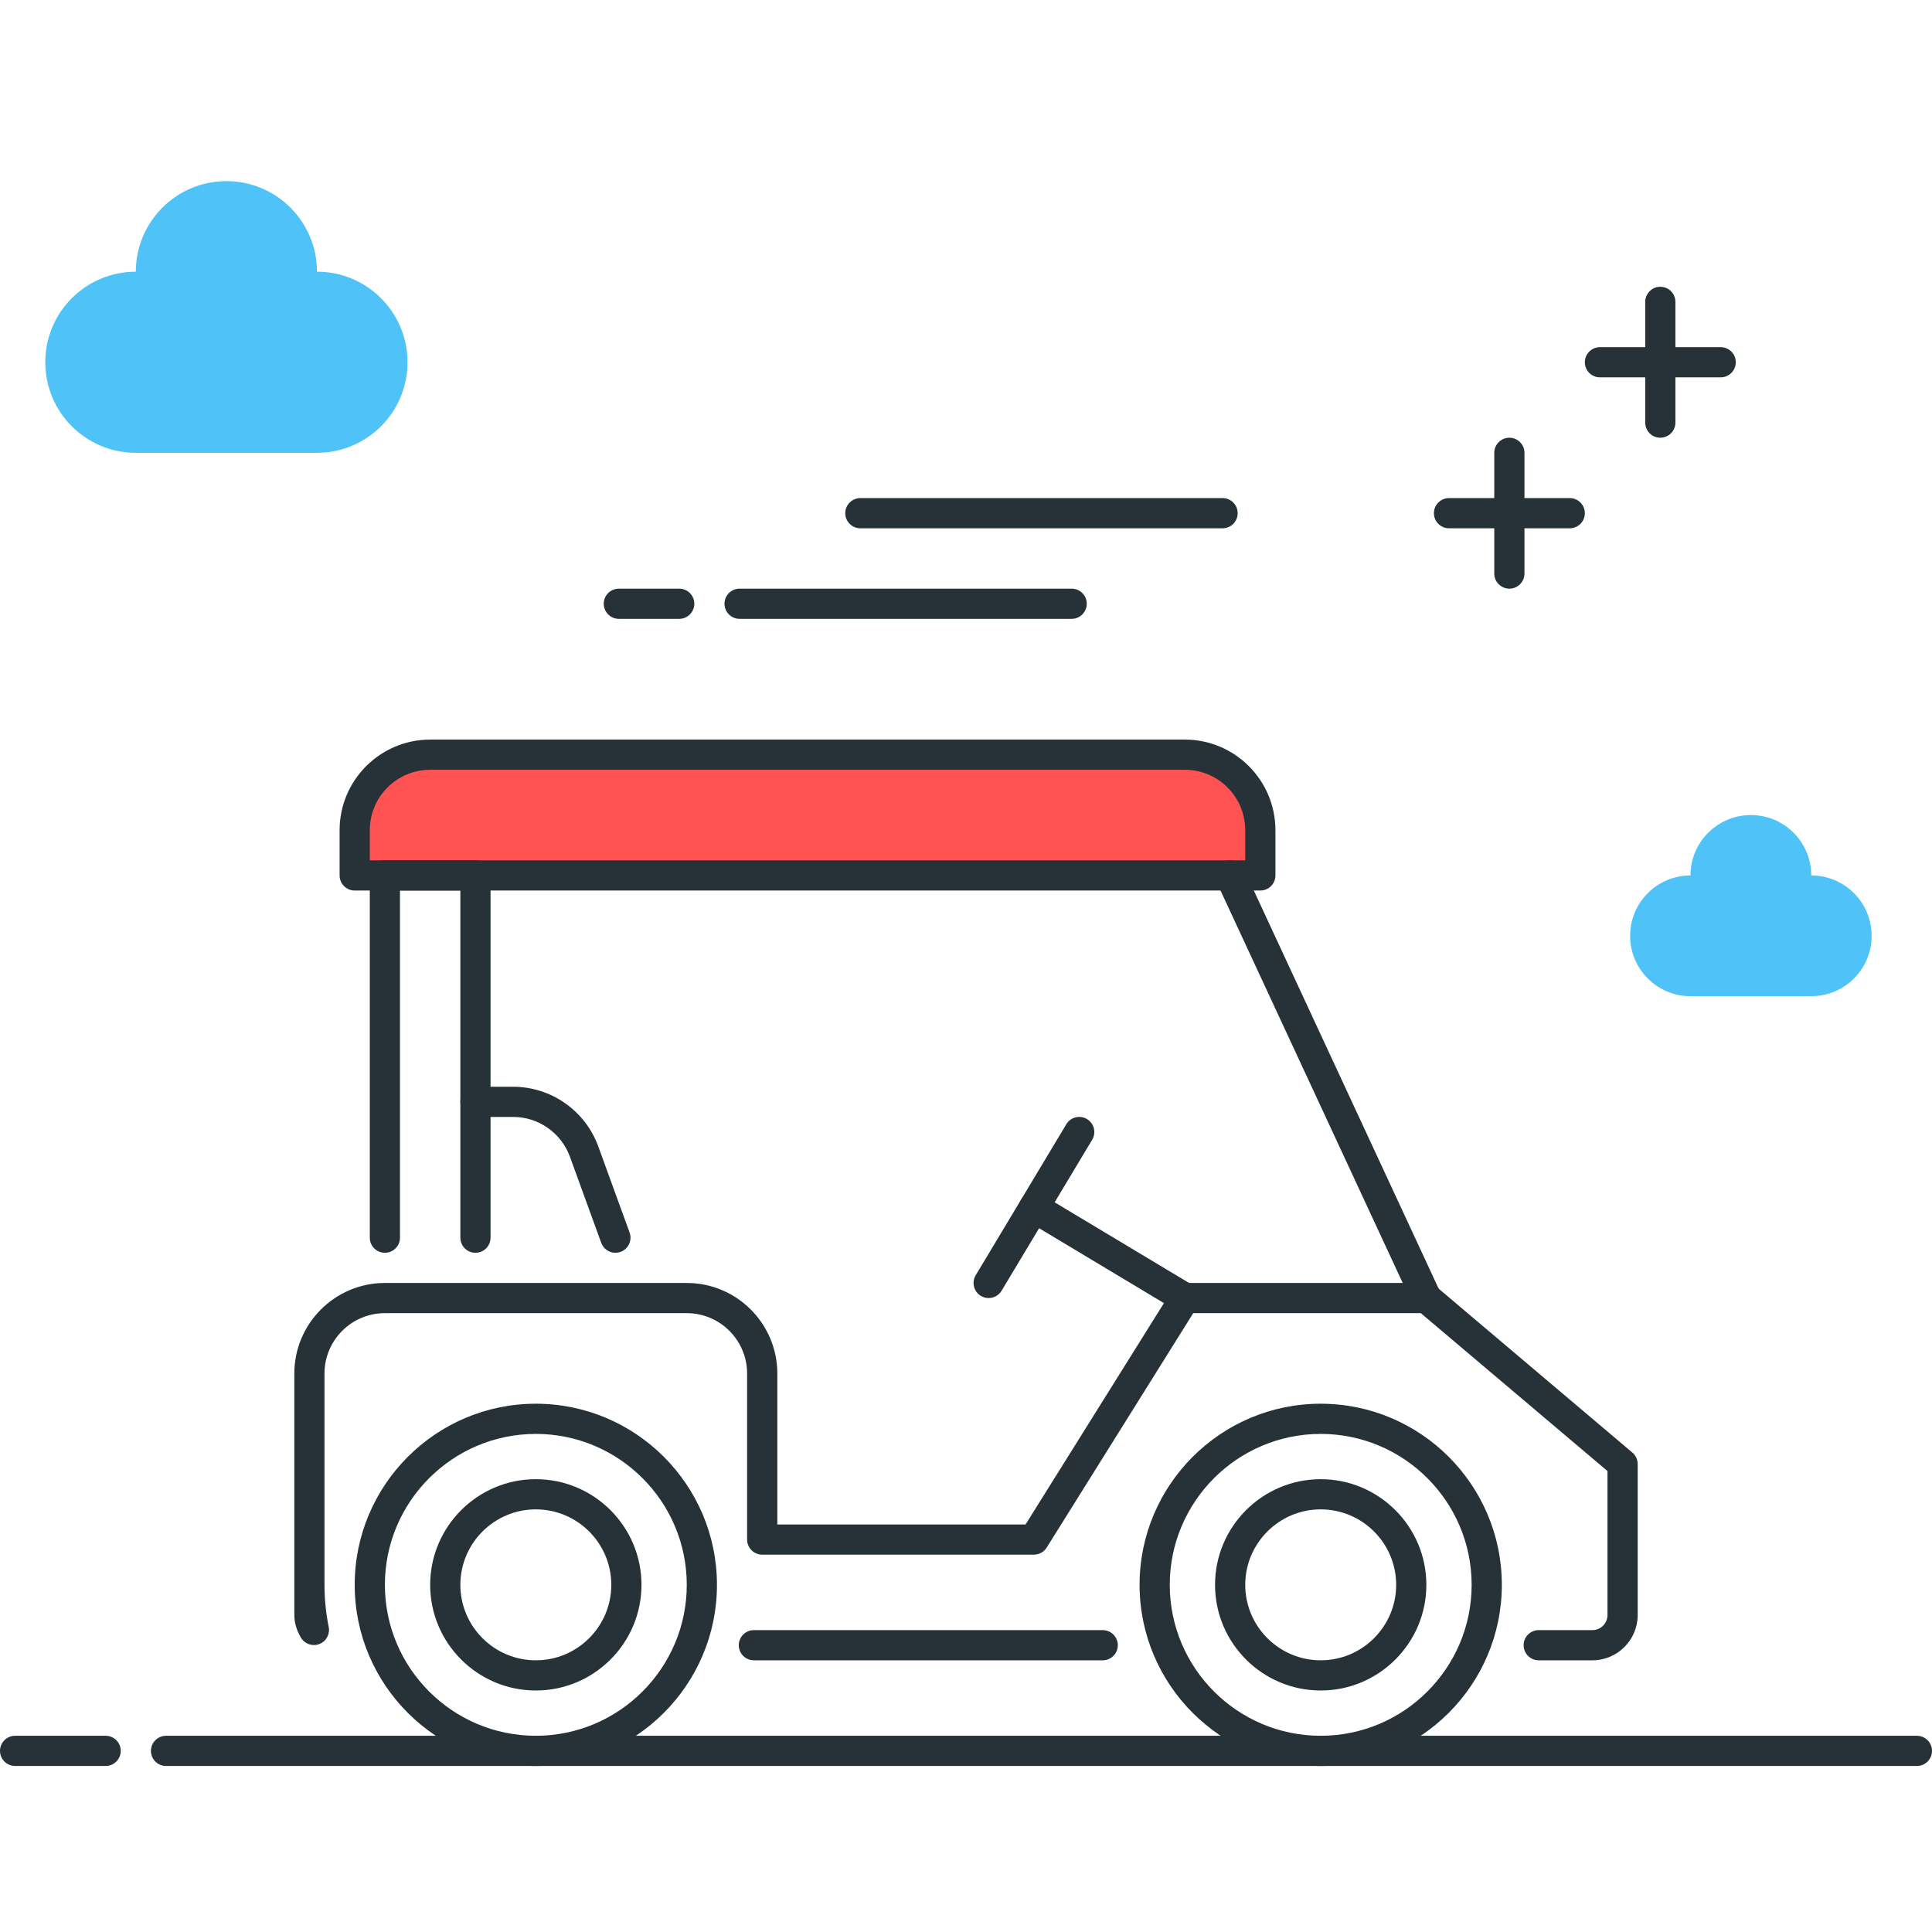 <?xml version="1.0" encoding="utf-8"?>
<!-- Generator: Adobe Illustrator 22.0.0, SVG Export Plug-In . SVG Version: 6.00 Build 0)  -->
<svg version="1.1" id="Layer_1" xmlns="http://www.w3.org/2000/svg" xmlns:xlink="http://www.w3.org/1999/xlink" x="0px" y="0px"
	 viewBox="0 0 64 64" style="enable-background:new 0 0 64 64;" xml:space="preserve">
<style type="text/css">
	.st0{fill:#263238;}
	.st1{fill:#4FC3F7;}
	.st2{fill:#FFD740;}
	.st3{fill:#FF5252;}
	.st4{fill:#4DB6AC;}
	.st5{fill:#FFFFFF;}
	.st6{fill:#40C4FF;}
	.st7{fill:#A2A2A1;}
	.st8{fill:#212A41;}
</style>
<g>
	<g>
		<path class="st0" d="M22.5,20.5h-2c-0.276,0-0.5-0.224-0.5-0.5s0.224-0.5,0.5-0.5h2c0.276,0,0.5,0.224,0.5,0.5
			S22.776,20.5,22.5,20.5z"/>
	</g>
	<g>
		<path class="st0" d="M35.5,20.5h-11c-0.276,0-0.5-0.224-0.5-0.5s0.224-0.5,0.5-0.5h11c0.276,0,0.5,0.224,0.5,0.5
			S35.776,20.5,35.5,20.5z"/>
	</g>
	<g>
		<path class="st0" d="M40.5,17.5h-12c-0.276,0-0.5-0.224-0.5-0.5s0.224-0.5,0.5-0.5h12c0.276,0,0.5,0.224,0.5,0.5
			S40.776,17.5,40.5,17.5z"/>
	</g>
	<g>
		<path class="st0" d="M3.5,58.5h-3C0.224,58.5,0,58.276,0,58s0.224-0.5,0.5-0.5h3C3.776,57.5,4,57.724,4,58S3.776,58.5,3.5,58.5z"
			/>
	</g>
	<g>
		<path class="st0" d="M63.5,58.5h-58C5.224,58.5,5,58.276,5,58s0.224-0.5,0.5-0.5h58c0.276,0,0.5,0.224,0.5,0.5
			S63.776,58.5,63.5,58.5z"/>
	</g>
	<g>
		<path class="st1" d="M4.5,9c0-1.657,1.343-3,3-3s3,1.343,3,3c1.657,0,3,1.343,3,3s-1.343,3-3,3h-6c-1.657,0-3-1.343-3-3
			S2.843,9,4.5,9z"/>
	</g>
	<g>
		<path class="st0" d="M57,12.5h-4c-0.276,0-0.5-0.224-0.5-0.5s0.224-0.5,0.5-0.5h4c0.276,0,0.5,0.224,0.5,0.5S57.276,12.5,57,12.5z
			"/>
	</g>
	<g>
		<path class="st0" d="M55,14.5c-0.276,0-0.5-0.224-0.5-0.5v-4c0-0.276,0.224-0.5,0.5-0.5s0.5,0.224,0.5,0.5v4
			C55.5,14.276,55.276,14.5,55,14.5z"/>
	</g>
	<g>
		<path class="st0" d="M52,17.5h-4c-0.276,0-0.5-0.224-0.5-0.5s0.224-0.5,0.5-0.5h4c0.276,0,0.5,0.224,0.5,0.5S52.276,17.5,52,17.5z
			"/>
	</g>
	<g>
		<path class="st0" d="M50,19.5c-0.276,0-0.5-0.224-0.5-0.5v-4c0-0.276,0.224-0.5,0.5-0.5s0.5,0.224,0.5,0.5v4
			C50.5,19.276,50.276,19.5,50,19.5z"/>
	</g>
	<g>
		<path class="st0" d="M17.75,58.5c-3.309,0-6-2.691-6-6s2.691-6,6-6s6,2.691,6,6S21.059,58.5,17.75,58.5z M17.75,47.5
			c-2.757,0-5,2.243-5,5s2.243,5,5,5s5-2.243,5-5S20.507,47.5,17.75,47.5z"/>
	</g>
	<g>
		<path class="st0" d="M17.75,56c-1.93,0-3.5-1.57-3.5-3.5s1.57-3.5,3.5-3.5s3.5,1.57,3.5,3.5S19.68,56,17.75,56z M17.75,50
			c-1.378,0-2.5,1.121-2.5,2.5s1.122,2.5,2.5,2.5s2.5-1.121,2.5-2.5S19.129,50,17.75,50z"/>
	</g>
	<g>
		<path class="st0" d="M43.75,58.5c-3.309,0-6-2.691-6-6s2.691-6,6-6s6,2.691,6,6S47.059,58.5,43.75,58.5z M43.75,47.5
			c-2.757,0-5,2.243-5,5s2.243,5,5,5s5-2.243,5-5S46.507,47.5,43.75,47.5z"/>
	</g>
	<g>
		<path class="st0" d="M43.75,56c-1.93,0-3.5-1.57-3.5-3.5s1.57-3.5,3.5-3.5s3.5,1.57,3.5,3.5S45.68,56,43.75,56z M43.75,50
			c-1.378,0-2.5,1.121-2.5,2.5s1.122,2.5,2.5,2.5s2.5-1.121,2.5-2.5S45.128,50,43.75,50z"/>
	</g>
	<g>
		<path class="st3" d="M41.75,29h-30v-1.5c0-1.381,1.119-2.5,2.5-2.5h25c1.381,0,2.5,1.119,2.5,2.5V29z"/>
		<path class="st0" d="M41.75,29.5h-30c-0.276,0-0.5-0.224-0.5-0.5v-1.5c0-1.654,1.346-3,3-3h25c1.654,0,3,1.346,3,3V29
			C42.25,29.276,42.027,29.5,41.75,29.5z M12.25,28.5h29v-1c0-1.103-0.897-2-2-2h-25c-1.103,0-2,0.897-2,2V28.5z"/>
	</g>
	<g>
		<path class="st0" d="M52.75,55h-1.778c-0.276,0-0.5-0.224-0.5-0.5s0.224-0.5,0.5-0.5h1.778c0.276,0,0.5-0.225,0.5-0.5v-4.769
			L47.067,43.5h-7.54l-4.854,7.765c-0.091,0.146-0.251,0.235-0.424,0.235h-9c-0.276,0-0.5-0.224-0.5-0.5v-5.5c0-1.103-0.897-2-2-2
			h-10c-1.103,0-2,0.897-2,2v7c0,0.467,0.047,0.937,0.14,1.396c0.048,0.239-0.083,0.479-0.312,0.565
			c-0.228,0.088-0.485-0.003-0.61-0.214C9.822,53.997,9.75,53.752,9.75,53.5v-8c0-1.654,1.346-3,3-3h10c1.654,0,3,1.346,3,3v5h8.223
			l4.854-7.765c0.091-0.146,0.251-0.235,0.424-0.235h8c0.118,0,0.233,0.042,0.323,0.118l6.5,5.5
			c0.112,0.095,0.177,0.234,0.177,0.382v5C54.25,54.327,53.578,55,52.75,55z"/>
	</g>
	<g>
		<path class="st0" d="M15.75,41.5c-0.276,0-0.5-0.224-0.5-0.5V29.5h-2V41c0,0.276-0.224,0.5-0.5,0.5s-0.5-0.224-0.5-0.5V29
			c0-0.276,0.224-0.5,0.5-0.5h3c0.276,0,0.5,0.224,0.5,0.5v12C16.25,41.276,16.027,41.5,15.75,41.5z"/>
	</g>
	<g>
		<path class="st0" d="M36.528,55H24.973c-0.276,0-0.5-0.224-0.5-0.5s0.224-0.5,0.5-0.5h11.556c0.276,0,0.5,0.224,0.5,0.5
			S36.805,55,36.528,55z"/>
	</g>
	<g>
		<path class="st0" d="M39.25,43.5c-0.087,0-0.176-0.022-0.257-0.071l-5-3c-0.237-0.142-0.313-0.449-0.171-0.686
			s0.449-0.315,0.686-0.172l5,3c0.237,0.142,0.313,0.449,0.171,0.686C39.585,43.413,39.42,43.5,39.25,43.5z"/>
	</g>
	<g>
		<path class="st0" d="M32.75,43c-0.087,0-0.176-0.022-0.257-0.071c-0.237-0.142-0.313-0.449-0.171-0.686l3-5
			c0.142-0.237,0.449-0.315,0.686-0.172c0.237,0.142,0.313,0.449,0.171,0.686l-3,5C33.085,42.913,32.92,43,32.75,43z"/>
	</g>
	<g>
		<path class="st1" d="M56,29c0-1.105,0.895-2,2-2s2,0.895,2,2c1.105,0,2,0.895,2,2c0,1.105-0.895,2-2,2h-4c-1.105,0-2-0.895-2-2
			C54,29.895,54.896,29,56,29z"/>
	</g>
	<g>
		<path class="st0" d="M47.251,43.5c-0.189,0-0.369-0.107-0.454-0.289l-6.5-14c-0.116-0.251-0.007-0.548,0.243-0.664
			c0.25-0.117,0.548-0.007,0.664,0.242l6.5,14c0.116,0.251,0.007,0.548-0.243,0.664C47.393,43.485,47.321,43.5,47.251,43.5z"/>
	</g>
	<g>
		<path class="st0" d="M20.387,41.5c-0.204,0-0.396-0.126-0.47-0.329l-1.038-2.854C18.592,37.529,17.837,37,16.999,37H15.75
			c-0.276,0-0.5-0.224-0.5-0.5s0.224-0.5,0.5-0.5h1.249c1.257,0,2.39,0.794,2.819,1.975l1.038,2.854
			c0.095,0.26-0.04,0.547-0.299,0.641C20.501,41.49,20.443,41.5,20.387,41.5z"/>
	</g>
</g>
</svg>
